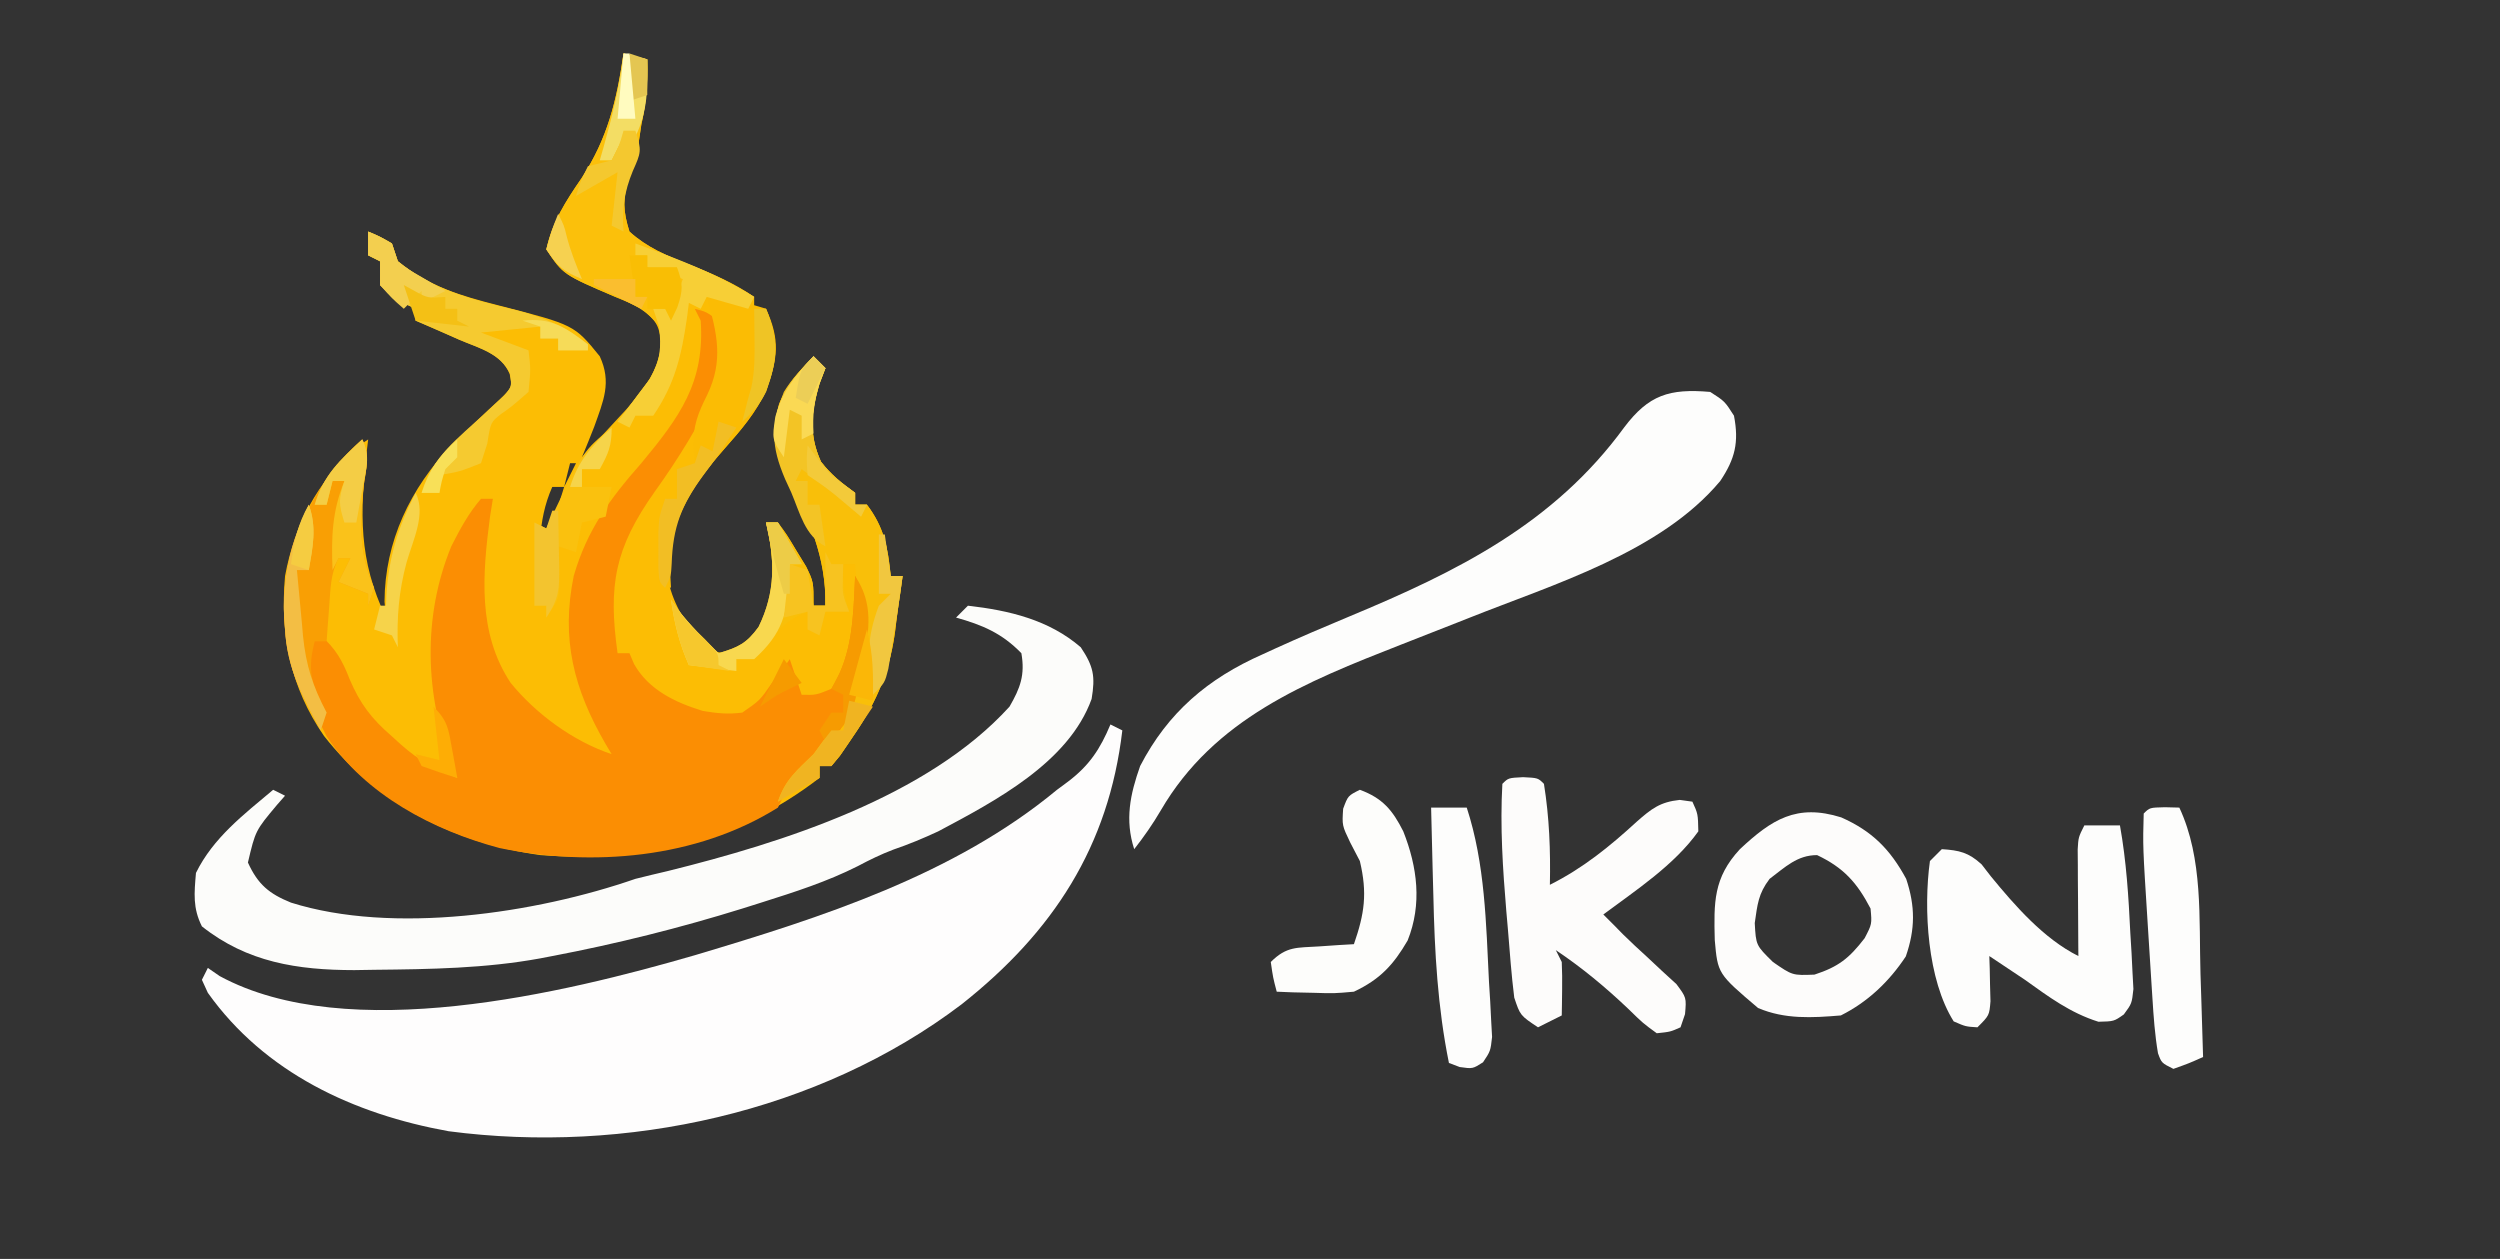 <svg version="1.1" viewBox="8.5 66 210.5 106" xmlns:xlink="http://www.w3.org/1999/xlink" xmlns="http://www.w3.org/2000/svg" style="max-height: 500px" width="210.5" height="106">
<rect x="8.5" y="66" width="210.5" height="106" fill="#333333" stroke="none"/>
<g id="surface1">
<path d="M 61 70.5 C 61.66 70.664 62.32 70.828 63 71 C 63.043 72.926 62.922 74.625 62.5 76.5 C 62.43 76.984 62.355 77.469 62.281 77.969 C 62 79.5 62 79.5 61.438 81 C 60.926 82.758 60.957 83.758 61.5 85.5 C 62.992 86.848 64.609 87.52 66.469 88.25 C 68.426 89.023 70.262 89.797 72 91 C 72 91.328 72 91.66 72 92 C 72.328 92 72.66 92 73 92 C 74.082 94.68 74.004 96.133 73.035 98.832 C 72.16 100.742 70.883 102.219 69.5 103.781 C 66.609 107.07 64.605 110.293 64.758 114.844 C 65.219 117.039 66.445 118.902 68 120.5 C 68.988 120.973 68.988 120.973 70 121 C 71.605 120.043 72.363 119.293 73.156 117.594 C 73.723 114.977 73.629 112.598 73 110 C 73.328 110 73.66 110 74 110 C 74.754 111.023 74.754 111.023 75.562 112.375 C 75.832 112.816 76.102 113.258 76.379 113.711 C 77 115 77 115 77 117 C 77.328 117 77.66 117 78 117 C 78.066 112.855 76.605 109.73 74.797 106.109 C 73.637 103.766 73.414 102.594 74.094 100.039 C 74.746 98.371 75.773 97.293 77 96 C 77.328 96.328 77.66 96.66 78 97 C 77.836 97.422 77.672 97.844 77.5 98.281 C 76.805 100.676 76.578 102.57 77.625 104.875 C 78.492 105.992 79.363 106.676 80.5 107.5 C 80.5 107.828 80.5 108.16 80.5 108.5 C 80.828 108.5 81.16 108.5 81.5 108.5 C 82.949 110.414 83.27 112.137 83.5 114.5 C 83.828 114.5 84.16 114.5 84.5 114.5 C 84.395 115.293 84.285 116.086 84.164 116.875 C 84.047 117.676 83.945 118.477 83.852 119.281 C 83.34 122.91 82.094 125.512 80 128.5 C 79.742 128.879 79.484 129.254 79.219 129.641 C 78.98 129.926 78.742 130.207 78.5 130.5 C 78.172 130.5 77.84 130.5 77.5 130.5 C 77.5 130.828 77.5 131.16 77.5 131.5 C 70.516 136.891 62.668 138.668 54 138 C 46.809 136.992 40.324 133.758 35.781 127.969 C 32.945 123.867 32.066 119.422 32.5 114.5 C 33.293 110.227 35.184 106.621 38.438 103.719 C 38.789 103.48 39.141 103.246 39.5 103 C 39.465 103.305 39.43 103.605 39.391 103.918 C 38.805 109.207 38.668 113.105 41 118 C 40.938 117.336 40.938 117.336 40.875 116.656 C 40.906 111.566 43.059 107.121 46.5 103.5 C 47.844 102.191 49.191 100.895 50.578 99.633 C 51.629 98.609 51.629 98.609 51.414 97.488 C 50.691 95.758 48.855 95.32 47.219 94.625 C 46.688 94.387 46.688 94.387 46.141 94.148 C 45.266 93.758 44.383 93.379 43.5 93 C 43.5 92.672 43.5 92.34 43.5 92 C 43.191 91.855 42.883 91.711 42.562 91.562 C 41.5 91 41.5 91 40.5 90 C 40.5 89.34 40.5 88.68 40.5 88 C 40.172 87.836 39.84 87.672 39.5 87.5 C 39.5 86.84 39.5 86.18 39.5 85.5 C 40.469 85.906 40.469 85.906 41.5 86.5 C 41.664 86.996 41.828 87.488 42 88 C 44.641 90.137 47.27 90.898 50.5 91.719 C 56.852 93.355 56.852 93.355 59 96 C 60.02 98.195 59.305 99.758 58.531 101.938 C 58.195 102.793 57.852 103.648 57.5 104.5 C 58.305 103.637 59.105 102.773 59.906 101.906 C 60.352 101.426 60.801 100.941 61.258 100.445 C 62.793 98.656 63.902 97.301 64.188 94.938 C 63.973 93.281 63.746 93.031 62.5 92 C 61.453 91.449 61.453 91.449 60.312 91 C 55.914 89.117 55.914 89.117 54.5 87 C 55.023 84.66 56.125 82.961 57.469 81 C 59.66 77.656 60.43 74.465 61 70.5 Z M 56.5 105 C 56.336 105.66 56.172 106.32 56 107 C 56.328 106.34 56.66 105.68 57 105 C 56.836 105 56.672 105 56.5 105 Z M 55 107 C 53.695 109.938 53.91 112.855 54 116 C 54.164 116 54.328 116 54.5 116 C 54.523 115.645 54.551 115.289 54.574 114.922 C 54.789 112.148 55.121 109.641 56 107 C 55.672 107 55.34 107 55 107 Z M 55 107" style="stroke:none;fill-rule:nonzero;fill:rgb(98.824%,74.118%,1.569%);fill-opacity:1;"/>
<path d="M 102 127 C 102.496 127.246 102.496 127.246 103 127.5 C 101.855 137.254 97.191 144.457 89.469 150.562 C 77.41 159.703 61.145 163.203 46.277 161.25 C 38.297 159.812 30.793 156.332 26 149.594 C 25.836 149.234 25.672 148.871 25.5 148.5 C 25.664 148.172 25.828 147.84 26 147.5 C 26.328 147.727 26.66 147.953 27 148.188 C 37.797 154.035 56.008 149.617 67.016 146.426 C 77.668 143.246 88.828 139.688 97.5 132.5 C 97.809 132.27 98.121 132.039 98.438 131.805 C 100.234 130.441 101.133 129.066 102 127 Z M 102 127" style="stroke:none;fill-rule:nonzero;fill:rgb(99.608%,99.216%,99.216%);fill-opacity:1;"/>
<path d="M 67 92 C 67.969 92.25 67.969 92.25 69 93 C 69.812 95.223 69.734 96.371 68.906 98.594 C 67.395 101.73 65.652 104.582 63.625 107.406 C 60.273 112.141 59.691 115.25 60.5 121 C 60.828 121 61.16 121 61.5 121 C 61.691 121.453 61.691 121.453 61.891 121.914 C 63.109 124.078 65.355 125.152 67.676 125.859 C 68.855 126.062 69.812 126.156 71 126 C 72.488 124.969 72.488 124.969 73.5 123.5 C 73.801 123.117 74.098 122.738 74.406 122.344 C 74.602 122.066 74.797 121.785 75 121.5 C 75.496 122.984 75.496 122.984 76 124.5 C 77.211 124.527 77.211 124.527 78.5 124 C 80.324 121.07 80.34 117.883 80.5 114.5 C 82.32 117.23 81.535 120.203 80.938 123.281 C 80.219 126.223 79.215 127.977 77 130 C 75.105 131.754 75.105 131.754 74 134 C 67.129 138.301 58.355 139.012 50.562 137.406 C 45.008 135.926 39.242 132.926 36 128 C 34.859 125.754 33.973 123.762 34.062 121.219 C 34.5 120 34.5 120 35.5 119.5 C 36.766 120.621 37.332 121.617 37.938 123.188 C 38.816 125.246 39.781 126.523 41.5 128 C 41.742 128.223 41.988 128.441 42.238 128.672 C 43.75 130.008 45.121 130.805 47 131.5 C 46.855 131.16 46.711 130.82 46.562 130.469 C 44.289 124.527 44.055 117.957 46.5 112 C 47.219 110.582 47.953 109.207 49 108 C 49.328 108 49.66 108 50 108 C 49.883 108.754 49.883 108.754 49.758 109.52 C 49.125 114.352 48.699 119.289 51.5 123.5 C 53.633 126.121 56.781 128.426 60 129.5 C 59.832 129.215 59.664 128.93 59.488 128.641 C 56.809 124.004 55.723 119.812 56.809 114.488 C 57.934 110.613 59.863 107.992 62.5 105 C 65.727 101.109 67.855 98.219 67.5 93 C 67.254 92.504 67.254 92.504 67 92 Z M 67 92" style="stroke:none;fill-rule:nonzero;fill:rgb(98.431%,55.686%,1.176%);fill-opacity:1;"/>
<path d="M 90 117 C 93.473 117.395 96.828 118.191 99.5 120.5 C 100.582 122.121 100.734 122.941 100.414 124.852 C 98.484 130.215 92.27 133.461 87.5 136 C 86.246 136.582 85.012 137.098 83.703 137.543 C 82.648 137.945 81.719 138.402 80.723 138.93 C 78.141 140.234 75.441 141.098 72.688 141.969 C 72.141 142.141 71.594 142.316 71.031 142.492 C 65.75 144.133 60.434 145.465 55 146.5 C 54.488 146.598 54.488 146.598 53.965 146.699 C 49.359 147.539 44.734 147.609 40.062 147.656 C 39.207 147.668 39.207 147.668 38.332 147.684 C 33.559 147.68 29.309 147.027 25.5 144 C 24.723 142.445 24.855 141.219 25 139.5 C 26.449 136.543 29.02 134.586 31.5 132.5 C 31.828 132.664 32.16 132.828 32.5 133 C 32.277 133.254 32.055 133.508 31.824 133.77 C 30.008 135.938 30.008 135.938 29.375 138.625 C 30.215 140.473 31.168 141.258 33 142 C 41.59 144.707 53.621 142.906 62 140 C 62.902 139.773 63.809 139.555 64.719 139.344 C 74.422 136.938 86.594 133.098 93.5 125.5 C 94.41 123.926 94.82 122.832 94.5 121 C 92.867 119.32 91.234 118.625 89 118 C 89.328 117.672 89.66 117.34 90 117 Z M 90 117" style="stroke:none;fill-rule:nonzero;fill:rgb(98.824%,98.824%,98.039%);fill-opacity:1;"/>
<path d="M 152.5 99 C 153.719 99.781 153.719 99.781 154.5 101 C 154.934 103.25 154.59 104.637 153.344 106.5 C 148.34 112.496 139.309 115.195 132.266 118 C 131.938 118.129 131.613 118.258 131.277 118.391 C 129.668 119.027 128.055 119.664 126.441 120.289 C 118.445 123.422 110.73 126.516 106.234 134.242 C 105.559 135.398 104.824 136.445 104 137.5 C 103.203 135.031 103.656 132.887 104.5 130.5 C 106.836 125.984 110.215 123.125 114.812 121.094 C 115.355 120.844 115.355 120.844 115.91 120.59 C 117.965 119.656 120.039 118.77 122.125 117.902 C 131.18 114.133 139.328 110.113 145.266 101.973 C 147.316 99.262 149.051 98.699 152.5 99 Z M 152.5 99" style="stroke:none;fill-rule:nonzero;fill:rgb(99.216%,99.216%,98.824%);fill-opacity:1;"/>
<path d="M 136.75 131.438 C 138 131.5 138 131.5 138.5 132 C 138.957 134.852 139.059 137.613 139 140.5 C 141.785 139.105 144.039 137.273 146.324 135.176 C 147.551 134.098 148.281 133.523 149.934 133.352 C 150.285 133.402 150.637 133.449 151 133.5 C 151.469 134.531 151.469 134.531 151.5 136 C 149.465 138.848 146.277 140.93 143.5 143 C 143.82 143.32 144.141 143.641 144.469 143.969 C 144.691 144.195 144.914 144.422 145.141 144.656 C 145.809 145.312 146.492 145.949 147.188 146.578 C 147.598 146.965 148.012 147.352 148.438 147.75 C 148.84 148.117 149.238 148.48 149.652 148.859 C 150.5 150 150.5 150 150.379 151.391 C 150.254 151.758 150.129 152.121 150 152.5 C 149.148 152.879 149.148 152.879 148 153 C 146.836 152.152 146.836 152.152 145.594 150.938 C 143.648 149.09 141.723 147.496 139.5 146 C 139.664 146.328 139.828 146.66 140 147 C 140.035 147.77 140.043 148.543 140.031 149.312 C 140.027 149.723 140.023 150.129 140.016 150.551 C 140.012 150.863 140.008 151.176 140 151.5 C 139.34 151.828 138.68 152.16 138 152.5 C 136.5 151.5 136.5 151.5 136 150 C 135.762 148.102 135.625 146.191 135.469 144.281 C 135.402 143.508 135.402 143.508 135.332 142.719 C 135.035 139.16 134.797 135.574 135 132 C 135.5 131.5 135.5 131.5 136.75 131.438 Z M 136.75 131.438" style="stroke:none;fill-rule:nonzero;fill:rgb(99.216%,98.824%,98.431%);fill-opacity:1;"/>
<path d="M 184 135.5 C 184.988 135.5 185.98 135.5 187 135.5 C 187.543 138.531 187.727 141.523 187.875 144.594 C 187.926 145.414 187.926 145.414 187.977 146.25 C 188.004 146.773 188.027 147.297 188.055 147.836 C 188.082 148.309 188.105 148.785 188.133 149.277 C 188 150.5 188 150.5 187.328 151.414 C 186.5 152 186.5 152 185.188 152.031 C 182.812 151.285 181.012 149.938 179 148.5 C 178.406 148.102 177.812 147.707 177.219 147.312 C 176.816 147.043 176.414 146.777 176 146.5 C 176.012 146.848 176.023 147.199 176.035 147.559 C 176.047 148.242 176.047 148.242 176.062 148.938 C 176.074 149.391 176.086 149.844 176.098 150.309 C 176 151.5 176 151.5 175 152.5 C 174 152.438 174 152.438 173 152 C 170.793 148.5 170.441 142.543 171 138.5 C 171.328 138.172 171.66 137.84 172 137.5 C 173.473 137.594 174.258 137.777 175.352 138.781 C 175.605 139.113 175.863 139.441 176.125 139.781 C 178.168 142.27 180.586 145.043 183.5 146.5 C 183.496 146.055 183.496 146.055 183.492 145.598 C 183.48 144.254 183.477 142.906 183.469 141.562 C 183.465 141.094 183.461 140.625 183.457 140.141 C 183.453 139.469 183.453 139.469 183.453 138.785 C 183.445 138.164 183.445 138.164 183.441 137.531 C 183.5 136.5 183.5 136.5 184 135.5 Z M 184 135.5" style="stroke:none;fill-rule:nonzero;fill:rgb(99.216%,99.216%,98.824%);fill-opacity:1;"/>
<path d="M 163.531 134.824 C 166.125 135.973 167.652 137.508 169 140 C 169.77 142.309 169.77 144.223 168.969 146.531 C 167.582 148.633 165.77 150.367 163.5 151.5 C 161.078 151.703 158.789 151.836 156.531 150.875 C 153.133 147.988 153.133 147.988 152.883 145.148 C 152.805 142 152.758 139.918 155 137.5 C 157.668 135.008 159.773 133.645 163.531 134.824 Z M 157.5 140 C 156.547 141.254 156.48 142.137 156.25 143.719 C 156.352 145.598 156.352 145.598 157.781 147 C 159.426 148.137 159.426 148.137 161.281 148.062 C 163.316 147.395 164.195 146.688 165.5 145 C 166.121 143.809 166.121 143.809 166 142.5 C 164.867 140.32 163.727 139.055 161.5 138 C 159.816 138 158.809 139.02 157.5 140 Z M 157.5 140" style="stroke:none;fill-rule:nonzero;fill:rgb(99.216%,98.824%,98.431%);fill-opacity:1;"/>
<path d="M 77 96 C 77.328 96.328 77.66 96.66 78 97 C 77.836 97.422 77.672 97.844 77.5 98.281 C 76.805 100.676 76.578 102.57 77.625 104.875 C 78.492 105.992 79.363 106.676 80.5 107.5 C 80.5 107.828 80.5 108.16 80.5 108.5 C 80.828 108.5 81.16 108.5 81.5 108.5 C 82.949 110.414 83.27 112.137 83.5 114.5 C 83.828 114.5 84.16 114.5 84.5 114.5 C 84.395 115.293 84.285 116.086 84.164 116.875 C 84.047 117.676 83.945 118.477 83.852 119.281 C 83.34 122.91 82.094 125.512 80 128.5 C 79.613 129.066 79.613 129.066 79.219 129.641 C 78.98 129.926 78.742 130.207 78.5 130.5 C 78.172 130.5 77.84 130.5 77.5 130.5 C 77.5 130.828 77.5 131.16 77.5 131.5 C 76.344 132.16 75.191 132.82 74 133.5 C 74.621 131.637 75.605 130.863 77 129.5 C 77.418 128.926 77.418 128.926 77.844 128.344 C 78.059 128.066 78.277 127.785 78.5 127.5 C 78.828 127.5 79.16 127.5 79.5 127.5 C 81.117 120.547 81.117 120.547 80.5 113.5 C 80.172 113.5 79.84 113.5 79.5 113.5 C 79.457 115.023 79.512 116.035 80 117.5 C 79.34 117.5 78.68 117.5 78 117.5 C 77.836 118.16 77.672 118.82 77.5 119.5 C 77.172 119.336 76.84 119.172 76.5 119 C 76.5 118.504 76.5 118.012 76.5 117.5 C 74.973 118.066 74.195 118.809 73.219 120.062 C 72.816 120.535 72.414 121.012 72 121.5 C 71.504 121.5 71.012 121.5 70.5 121.5 C 70.5 121.828 70.5 122.16 70.5 122.5 C 68.52 122.254 68.52 122.254 66.5 122 C 65.695 120.176 65.277 118.477 65 116.5 C 65.195 116.777 65.391 117.059 65.594 117.344 C 66.633 118.672 67.793 119.824 69 121 C 70.633 120.516 71.363 120.188 72.375 118.781 C 73.805 115.848 73.762 113.145 73 110 C 73.328 110 73.66 110 74 110 C 74.754 111.023 74.754 111.023 75.562 112.375 C 75.965 113.035 75.965 113.035 76.379 113.711 C 77 115 77 115 77 117 C 77.328 117 77.66 117 78 117 C 78.066 112.855 76.605 109.73 74.797 106.109 C 73.637 103.766 73.414 102.594 74.094 100.039 C 74.746 98.371 75.773 97.293 77 96 Z M 77 96" style="stroke:none;fill-rule:nonzero;fill:rgb(97.647%,74.902%,3.529%);fill-opacity:1;"/>
<path d="M 61 70.5 C 61.66 70.664 62.32 70.828 63 71 C 63.043 72.926 62.922 74.625 62.5 76.5 C 62.43 76.984 62.355 77.469 62.281 77.969 C 62 79.5 62 79.5 61.438 81 C 60.926 82.758 60.957 83.758 61.5 85.5 C 62.992 86.848 64.609 87.52 66.469 88.25 C 68.434 89.027 70.211 89.867 72 91 C 71.754 91.496 71.754 91.496 71.5 92 C 70.344 91.672 69.191 91.34 68 91 C 67.836 91.328 67.672 91.66 67.5 92 C 67.172 91.836 66.84 91.672 66.5 91.5 C 66.426 92.09 66.426 92.09 66.352 92.688 C 65.891 95.914 65.34 98.301 63.5 101 C 63.004 101 62.512 101 62 101 C 61.836 101.328 61.672 101.66 61.5 102 C 61.172 101.836 60.84 101.672 60.5 101.5 C 60.879 101.012 60.879 101.012 61.266 100.512 C 61.59 100.074 61.914 99.637 62.25 99.188 C 62.574 98.758 62.898 98.328 63.234 97.887 C 64.137 96.254 64.262 95.336 64 93.5 C 63.039 92.129 61.836 91.625 60.312 91 C 55.914 89.117 55.914 89.117 54.5 87 C 55.023 84.66 56.125 82.961 57.469 81 C 59.66 77.656 60.43 74.465 61 70.5 Z M 61 70.5" style="stroke:none;fill-rule:nonzero;fill:rgb(98.431%,75.294%,4.314%);fill-opacity:1;"/>
<path d="M 123 132.5 C 124.922 133.207 125.762 134.227 126.656 136 C 127.844 138.996 128.25 142.137 127.023 145.188 C 125.828 147.246 124.691 148.469 122.5 149.5 C 120.836 149.648 120.836 149.648 119.094 149.594 C 118.223 149.574 118.223 149.574 117.336 149.555 C 116.895 149.535 116.453 149.52 116 149.5 C 115.688 148.312 115.688 148.312 115.5 147 C 116.84 145.66 117.695 145.809 119.562 145.688 C 120.109 145.648 120.656 145.613 121.223 145.574 C 121.645 145.551 122.066 145.523 122.5 145.5 C 123.391 142.93 123.645 141.219 123 138.5 C 122.73 137.984 122.465 137.469 122.188 136.938 C 121.5 135.5 121.5 135.5 121.594 134.094 C 122 133 122 133 123 132.5 Z M 123 132.5" style="stroke:none;fill-rule:nonzero;fill:rgb(99.216%,99.216%,98.431%);fill-opacity:1;"/>
<path d="M 129 134 C 129.988 134 130.98 134 132 134 C 133.551 138.758 133.625 143.75 133.875 148.719 C 133.91 149.258 133.941 149.793 133.977 150.348 C 134.016 151.117 134.016 151.117 134.055 151.906 C 134.082 152.367 134.105 152.832 134.133 153.309 C 134 154.5 134 154.5 133.371 155.445 C 132.5 156 132.5 156 131.406 155.844 C 131.105 155.73 130.809 155.617 130.5 155.5 C 129.547 150.793 129.293 146.156 129.188 141.375 C 129.168 140.656 129.148 139.938 129.129 139.219 C 129.082 137.477 129.039 135.738 129 134 Z M 129 134" style="stroke:none;fill-rule:nonzero;fill:rgb(99.216%,99.216%,98.824%);fill-opacity:1;"/>
<path d="M 190.781 133.969 C 191.383 133.984 191.383 133.984 192 134 C 194.012 138.293 193.645 143.363 193.781 148 C 193.805 148.68 193.824 149.359 193.848 150.039 C 193.898 151.695 193.949 153.348 194 155 C 192.812 155.531 192.812 155.531 191.5 156 C 190.5 155.5 190.5 155.5 190.203 154.684 C 189.938 153.137 189.832 151.605 189.734 150.039 C 189.711 149.703 189.688 149.371 189.668 149.027 C 189.621 148.324 189.578 147.621 189.535 146.918 C 189.469 145.852 189.402 144.785 189.332 143.719 C 188.922 137.266 188.922 137.266 189 134.5 C 189.5 134 189.5 134 190.781 133.969 Z M 190.781 133.969" style="stroke:none;fill-rule:nonzero;fill:rgb(99.216%,99.216%,98.824%);fill-opacity:1;"/>
<path d="M 39 103 C 39.676 104.352 39.336 105.367 39.133 106.82 C 38.785 109.918 38.695 112.629 40 115.5 C 39.836 115.996 39.672 116.488 39.5 117 C 39.5 116.672 39.5 116.34 39.5 116 C 38.262 115.504 38.262 115.504 37 115 C 37.328 114.34 37.66 113.68 38 113 C 37.672 113 37.34 113 37 113 C 36.324 114.352 36.332 115.559 36.219 117.062 C 36.176 117.609 36.137 118.156 36.094 118.723 C 36.062 119.145 36.031 119.566 36 120 C 35.672 120 35.34 120 35 120 C 34.324 122.582 34.77 123.691 36 126 C 35.836 126.496 35.672 126.988 35.5 127.5 C 33.965 124.688 32.676 122.258 32.5 119 C 32.461 118.484 32.461 118.484 32.422 117.961 C 32.203 112.934 33.941 108.918 37 105 C 38.188 103.719 38.188 103.719 39 103 Z M 39 103" style="stroke:none;fill-rule:nonzero;fill:rgb(97.647%,62.353%,1.569%);fill-opacity:1;"/>
<path d="M 68 91 C 69.734 91.23 71.336 91.445 73 92 C 74.207 94.633 73.984 96.156 73.031 98.832 C 72.16 100.742 70.883 102.219 69.5 103.781 C 66.949 106.688 64.688 109.648 64.906 113.75 C 64.938 114.328 64.969 114.906 65 115.5 C 64.672 115.336 64.34 115.172 64 115 C 63.988 114.113 63.977 113.23 63.969 112.344 C 63.965 111.852 63.957 111.359 63.953 110.852 C 64 109.5 64 109.5 64.5 108 C 64.828 108 65.16 108 65.5 108 C 65.5 107.176 65.5 106.352 65.5 105.5 C 65.996 105.336 66.488 105.172 67 105 C 66.957 104.516 66.918 104.031 66.875 103.531 C 66.859 101.852 67.277 100.773 68.031 99.281 C 69.441 96.371 68.891 94.055 68 91 Z M 68 91" style="stroke:none;fill-rule:nonzero;fill:rgb(98.431%,73.725%,1.569%);fill-opacity:1;"/>
<path d="M 39.5 85.5 C 40.469 85.906 40.469 85.906 41.5 86.5 C 41.664 86.996 41.828 87.488 42 88 C 44.945 90.379 48.117 91.195 51.738 92.062 C 54.207 92.676 55.988 93.43 58 95 C 58 95.164 58 95.328 58 95.5 C 57.176 95.5 56.352 95.5 55.5 95.5 C 55.5 95.172 55.5 94.84 55.5 94.5 C 55.004 94.5 54.512 94.5 54 94.5 C 54 94.172 54 93.84 54 93.5 C 51.523 93.746 51.523 93.746 49 94 C 50.32 94.496 51.641 94.988 53 95.5 C 53.188 97.094 53.188 97.094 53 99 C 51.562 100.25 51.562 100.25 50.719 100.836 C 49.809 101.555 49.809 101.555 49.531 103.344 C 49.27 104.164 49.27 104.164 49 105 C 47.188 105.719 47.188 105.719 45.5 106 C 45.5 106.496 45.5 106.988 45.5 107.5 C 45.004 107.5 44.512 107.5 44 107.5 C 44.828 104.527 47.078 102.871 49.281 100.863 C 49.574 100.59 49.863 100.312 50.164 100.031 C 50.43 99.785 50.699 99.539 50.977 99.285 C 51.605 98.512 51.605 98.512 51.438 97.465 C 50.668 95.77 48.848 95.316 47.219 94.625 C 46.863 94.469 46.508 94.309 46.141 94.148 C 45.266 93.758 44.383 93.379 43.5 93 C 43.5 92.672 43.5 92.34 43.5 92 C 43.035 91.785 43.035 91.785 42.562 91.562 C 41.5 91 41.5 91 40.5 90 C 40.5 89.34 40.5 88.68 40.5 88 C 40.172 87.836 39.84 87.672 39.5 87.5 C 39.5 86.84 39.5 86.18 39.5 85.5 Z M 39.5 85.5" style="stroke:none;fill-rule:nonzero;fill:rgb(96.078%,79.216%,18.824%);fill-opacity:1;"/>
<path d="M 60 102 C 60 103.555 59.73 104.176 59 105.5 C 58.504 105.5 58.012 105.5 57.5 105.5 C 57.5 105.996 57.5 106.488 57.5 107 C 58.324 107 59.148 107 60 107 C 59.836 107.824 59.672 108.648 59.5 109.5 C 58.84 109.664 58.18 109.828 57.5 110 C 57.336 110.824 57.172 111.648 57 112.5 C 56.504 112.336 56.012 112.172 55.5 112 C 55.512 112.309 55.523 112.613 55.535 112.93 C 55.543 113.336 55.555 113.738 55.562 114.156 C 55.574 114.555 55.586 114.957 55.598 115.367 C 55.5 116.5 55.5 116.5 54.5 118 C 54.5 117.672 54.5 117.34 54.5 117 C 54.172 117 53.84 117 53.5 117 C 53.5 114.691 53.5 112.379 53.5 110 C 53.828 110.164 54.16 110.328 54.5 110.5 C 54.781 109.895 54.781 109.895 55.07 109.273 C 57.609 103.969 57.609 103.969 60 102 Z M 60 102" style="stroke:none;fill-rule:nonzero;fill:rgb(98.039%,75.686%,5.49%);fill-opacity:1;"/>
<path d="M 77 96 C 77.328 96.328 77.66 96.66 78 97 C 77.836 97.422 77.672 97.844 77.5 98.281 C 76.805 100.676 76.578 102.57 77.625 104.875 C 78.492 105.992 79.363 106.676 80.5 107.5 C 80.5 107.828 80.5 108.16 80.5 108.5 C 80.828 108.5 81.16 108.5 81.5 108.5 C 81.336 108.828 81.172 109.16 81 109.5 C 80.547 109.117 80.094 108.738 79.625 108.344 C 78.441 107.359 77.242 106.41 76 105.5 C 75.836 105.828 75.672 106.16 75.5 106.5 C 75.828 106.5 76.16 106.5 76.5 106.5 C 76.5 107.16 76.5 107.82 76.5 108.5 C 76.828 108.5 77.16 108.5 77.5 108.5 C 77.664 109.656 77.828 110.809 78 112 C 76.273 111.137 75.852 109.172 75.125 107.469 C 74.953 107.098 74.785 106.73 74.609 106.348 C 73.398 103.504 73.414 101.906 74.5 99 C 75.23 97.812 76.031 97.02 77 96 Z M 77 96" style="stroke:none;fill-rule:nonzero;fill:rgb(95.294%,76.863%,14.51%);fill-opacity:1;"/>
<path d="M 62 86.5 C 65.484 87.777 68.848 89.02 72 91 C 71.836 91.328 71.672 91.66 71.5 92 C 70.344 91.672 69.191 91.34 68 91 C 67.836 91.328 67.672 91.66 67.5 92 C 67.172 91.836 66.84 91.672 66.5 91.5 C 66.449 91.891 66.402 92.285 66.352 92.688 C 65.891 95.914 65.34 98.301 63.5 101 C 63.004 101 62.512 101 62 101 C 61.836 101.328 61.672 101.66 61.5 102 C 61.172 101.836 60.84 101.672 60.5 101.5 C 60.754 101.176 61.004 100.848 61.266 100.512 C 61.59 100.074 61.914 99.637 62.25 99.188 C 62.574 98.758 62.898 98.328 63.234 97.887 C 64.129 96.266 64.18 95.324 64 93.5 C 63.836 93.004 63.672 92.512 63.5 92 C 63.996 92 64.488 92 65 92 C 65.328 91.176 65.66 90.352 66 89.5 C 65.012 89.172 64.02 88.84 63 88.5 C 63 88.172 63 87.84 63 87.5 C 62.672 87.5 62.34 87.5 62 87.5 C 62 87.172 62 86.84 62 86.5 Z M 62 86.5" style="stroke:none;fill-rule:nonzero;fill:rgb(96.863%,81.176%,21.176%);fill-opacity:1;"/>
<path d="M 39 103 C 39.676 104.352 39.336 105.367 39.133 106.82 C 38.785 109.918 38.695 112.629 40 115.5 C 39.836 115.996 39.672 116.488 39.5 117 C 39.5 116.672 39.5 116.34 39.5 116 C 38.262 115.504 38.262 115.504 37 115 C 37.328 114.34 37.66 113.68 38 113 C 37.672 113 37.34 113 37 113 C 36.836 113.328 36.672 113.66 36.5 114 C 36.391 111.281 36.449 109.066 37.5 106.5 C 37.172 106.5 36.84 106.5 36.5 106.5 C 36.336 107.16 36.172 107.82 36 108.5 C 35.672 108.5 35.34 108.5 35 108.5 C 35.738 105.996 37.137 104.742 39 103 Z M 39 103" style="stroke:none;fill-rule:nonzero;fill:rgb(98.039%,76.078%,10.196%);fill-opacity:1;"/>
<path d="M 73 110 C 73.328 110 73.66 110 74 110 C 74.66 111.156 75.32 112.309 76 113.5 C 75.672 113.5 75.34 113.5 75 113.5 C 74.988 113.988 74.988 113.988 74.977 114.488 C 74.805 117.668 74.391 119.34 72 121.5 C 71.504 121.5 71.012 121.5 70.5 121.5 C 70.5 121.828 70.5 122.16 70.5 122.5 C 69.18 122.336 67.859 122.172 66.5 122 C 65.695 120.176 65.277 118.477 65 116.5 C 65.195 116.777 65.391 117.059 65.594 117.344 C 66.633 118.672 67.793 119.824 69 121 C 70.633 120.516 71.363 120.188 72.375 118.781 C 73.805 115.848 73.762 113.145 73 110 Z M 73 110" style="stroke:none;fill-rule:nonzero;fill:rgb(97.255%,84.706%,30.98%);fill-opacity:1;"/>
<path d="M 34.5 108.5 C 35.188 110.41 34.84 112.035 34.5 114 C 34.172 114 33.84 114 33.5 114 C 33.629 115.438 33.766 116.875 33.906 118.312 C 33.941 118.715 33.977 119.121 34.012 119.539 C 34.266 122.031 34.824 123.758 36 126 C 35.836 126.496 35.672 126.988 35.5 127.5 C 33.965 124.688 32.676 122.258 32.5 119 C 32.461 118.484 32.461 118.484 32.422 117.961 C 32.277 114.637 33.008 111.48 34.5 108.5 Z M 34.5 108.5" style="stroke:none;fill-rule:nonzero;fill:rgb(95.294%,74.51%,26.667%);fill-opacity:1;"/>
<path d="M 78 112.5 C 78.164 112.828 78.328 113.16 78.5 113.5 C 78.828 113.5 79.16 113.5 79.5 113.5 C 79.488 113.883 79.48 114.262 79.469 114.656 C 79.434 116.051 79.434 116.051 80 117.5 C 79.34 117.5 78.68 117.5 78 117.5 C 77.836 118.16 77.672 118.82 77.5 119.5 C 77.172 119.336 76.84 119.172 76.5 119 C 76.5 118.504 76.5 118.012 76.5 117.5 C 75.84 117.664 75.18 117.828 74.5 118 C 74.664 116.516 74.828 115.031 75 113.5 C 75.496 113.664 75.988 113.828 76.5 114 C 76.664 114.988 76.828 115.98 77 117 C 77.328 117 77.66 117 78 117 C 78 115.516 78 114.031 78 112.5 Z M 78 112.5" style="stroke:none;fill-rule:nonzero;fill:rgb(96.863%,76.471%,12.549%);fill-opacity:1;"/>
<path d="M 69 101.5 C 69.496 101.664 69.988 101.828 70.5 102 C 70.23 102.402 69.965 102.805 69.688 103.219 C 69.508 103.492 69.328 103.77 69.141 104.055 C 68.688 104.723 68.211 105.379 67.719 106.023 C 65.883 108.516 65.156 110.363 65.055 113.469 C 65 114.5 65 114.5 64.5 115.5 C 64 115 64 115 63.934 113.801 C 63.934 113.309 63.938 112.82 63.938 112.312 C 63.938 111.824 63.934 111.336 63.934 110.832 C 64 109.5 64 109.5 64.5 108 C 64.828 108 65.16 108 65.5 108 C 65.5 107.176 65.5 106.352 65.5 105.5 C 65.996 105.336 66.488 105.172 67 105 C 67.164 104.504 67.328 104.012 67.5 103.5 C 67.828 103.664 68.16 103.828 68.5 104 C 68.664 103.176 68.828 102.352 69 101.5 Z M 69 101.5" style="stroke:none;fill-rule:nonzero;fill:rgb(94.902%,74.51%,14.118%);fill-opacity:1;"/>
<path d="M 82.5 111 C 82.664 111 82.828 111 83 111 C 83.164 112.156 83.328 113.309 83.5 114.5 C 83.828 114.5 84.16 114.5 84.5 114.5 C 84.215 116.641 83.887 118.773 83.531 120.906 C 83.453 121.375 83.379 121.84 83.297 122.32 C 83 123.5 83 123.5 82 124.5 C 81.504 121.664 81.449 119.762 82.5 117 C 82.828 116.672 83.16 116.34 83.5 116 C 83.172 116 82.84 116 82.5 116 C 82.5 114.352 82.5 112.699 82.5 111 Z M 82.5 111" style="stroke:none;fill-rule:nonzero;fill:rgb(94.51%,78.039%,24.706%);fill-opacity:1;"/>
<path d="M 61 70.5 C 61.66 70.664 62.32 70.828 63 71 C 63.055 73.301 63.043 75.41 62 77.5 C 61.672 77.5 61.34 77.5 61 77.5 C 60.672 78.16 60.34 78.82 60 79.5 C 59.672 79.5 59.34 79.5 59 79.5 C 59.152 78.965 59.152 78.965 59.312 78.422 C 60.055 75.781 60.695 73.227 61 70.5 Z M 61 70.5" style="stroke:none;fill-rule:nonzero;fill:rgb(95.294%,86.667%,39.216%);fill-opacity:1;"/>
<path d="M 80.5 114.5 C 82.066 116.848 81.672 118.961 81.234 121.637 C 80.207 126.621 80.207 126.621 78 128.5 C 77.836 128.172 77.672 127.84 77.5 127.5 C 77.996 126.758 77.996 126.758 78.5 126 C 78.828 126 79.16 126 79.5 126 C 79.5 125.504 79.5 125.012 79.5 124.5 C 79.172 124.336 78.84 124.172 78.5 124 C 78.738 123.547 78.973 123.094 79.219 122.625 C 80.352 120.039 80.367 117.285 80.5 114.5 Z M 80.5 114.5" style="stroke:none;fill-rule:nonzero;fill:rgb(96.471%,60.784%,0.392%);fill-opacity:1;"/>
<path d="M 61.5 87.5 C 61.996 87.5 62.488 87.5 63 87.5 C 63 87.828 63 88.16 63 88.5 C 63.824 88.5 64.648 88.5 65.5 88.5 C 66.016 89.895 66.023 90.434 65.531 91.875 C 65.355 92.246 65.18 92.617 65 93 C 64.836 92.672 64.672 92.34 64.5 92 C 64.004 92 63.512 92 63 92 C 63 91.672 63 91.34 63 91 C 62.672 91 62.34 91 62 91 C 61.836 89.844 61.672 88.691 61.5 87.5 Z M 61.5 87.5" style="stroke:none;fill-rule:nonzero;fill:rgb(97.647%,74.51%,1.569%);fill-opacity:1;"/>
<path d="M 39.5 85.5 C 40.469 85.906 40.469 85.906 41.5 86.5 C 41.664 86.996 41.828 87.488 42 88 C 42.93 88.723 42.93 88.723 44.031 89.344 C 44.398 89.562 44.766 89.781 45.141 90.008 C 45.426 90.168 45.707 90.332 46 90.5 C 45.012 90.996 45.012 90.996 44 91.5 C 44 91.172 44 90.84 44 90.5 C 43.836 90.664 43.672 90.828 43.5 91 C 43.172 91.328 42.84 91.66 42.5 92 C 41.5 91.125 41.5 91.125 40.5 90 C 40.5 89.34 40.5 88.68 40.5 88 C 40.172 87.836 39.84 87.672 39.5 87.5 C 39.5 86.84 39.5 86.18 39.5 85.5 Z M 39.5 85.5" style="stroke:none;fill-rule:nonzero;fill:rgb(95.294%,81.176%,30.98%);fill-opacity:1;"/>
<path d="M 61 77 C 61.328 77 61.66 77 62 77 C 62.562 78.691 62.465 78.867 61.781 80.406 C 61.062 82.172 60.855 83.574 61 85.5 C 60.672 85.336 60.34 85.172 60 85 C 60.164 83.516 60.328 82.031 60.5 80.5 C 59.344 81.16 58.191 81.82 57 82.5 C 57.375 81.281 57.375 81.281 58 80 C 58.668 79.832 59.332 79.668 60 79.5 C 60.648 78.254 60.648 78.254 61 77 Z M 61 77" style="stroke:none;fill-rule:nonzero;fill:rgb(95.686%,78.431%,18.431%);fill-opacity:1;"/>
<path d="M 80 125 C 80.66 125.164 81.32 125.328 82 125.5 C 81.441 126.336 80.879 127.168 80.312 128 C 80 128.465 79.688 128.93 79.363 129.406 C 79.078 129.766 78.793 130.129 78.5 130.5 C 78.172 130.5 77.84 130.5 77.5 130.5 C 77.5 130.828 77.5 131.16 77.5 131.5 C 76.344 132.16 75.191 132.82 74 133.5 C 74.621 131.637 75.605 130.863 77 129.5 C 77.277 129.117 77.559 128.738 77.844 128.344 C 78.168 127.926 78.168 127.926 78.5 127.5 C 78.828 127.5 79.16 127.5 79.5 127.5 C 79.664 126.676 79.828 125.852 80 125 Z M 80 125" style="stroke:none;fill-rule:nonzero;fill:rgb(94.118%,70.588%,12.941%);fill-opacity:1;"/>
<path d="M 77 96 C 77.328 96.328 77.66 96.66 78 97 C 77.836 97.445 77.672 97.887 77.5 98.344 C 77.043 99.855 76.91 100.941 77 102.5 C 76.504 102.746 76.504 102.746 76 103 C 76 102.34 76 101.68 76 101 C 75.672 100.836 75.34 100.672 75 100.5 C 74.836 101.82 74.672 103.141 74.5 104.5 C 73.5 103 73.5 103 73.781 101.094 C 74.391 98.914 75.457 97.625 77 96 Z M 77 96" style="stroke:none;fill-rule:nonzero;fill:rgb(98.039%,85.098%,32.941%);fill-opacity:1;"/>
<path d="M 43.5 107.5 C 44.391 109.281 43.266 111.492 42.734 113.352 C 42.074 115.809 41.906 117.957 42 120.5 C 41.836 120.172 41.672 119.84 41.5 119.5 C 41.004 119.336 40.512 119.172 40 119 C 40.164 118.34 40.328 117.68 40.5 117 C 40.664 117 40.828 117 41 117 C 41.012 116.691 41.027 116.383 41.039 116.062 C 41.254 112.844 42.016 110.359 43.5 107.5 Z M 43.5 107.5" style="stroke:none;fill-rule:nonzero;fill:rgb(96.471%,82.745%,29.02%);fill-opacity:1;"/>
<path d="M 55 109 C 55.164 109 55.328 109 55.5 109 C 55.527 110.219 55.547 111.438 55.562 112.656 C 55.574 113.176 55.574 113.176 55.586 113.703 C 55.605 115.586 55.57 116.391 54.5 118 C 54.5 117.672 54.5 117.34 54.5 117 C 54.172 117 53.84 117 53.5 117 C 53.5 114.691 53.5 112.379 53.5 110 C 53.996 110.246 53.996 110.246 54.5 110.5 C 54.664 110.004 54.828 109.512 55 109 Z M 55 109" style="stroke:none;fill-rule:nonzero;fill:rgb(95.294%,76.863%,18.431%);fill-opacity:1;"/>
<path d="M 39 103 C 39.727 104.457 39.316 105.48 39.031 107.062 C 38.934 107.609 38.836 108.156 38.734 108.723 C 38.621 109.355 38.621 109.355 38.5 110 C 38.172 110 37.84 110 37.5 110 C 37.031 108.496 36.977 108.066 37.5 106.5 C 37.172 106.5 36.84 106.5 36.5 106.5 C 36.336 107.16 36.172 107.82 36 108.5 C 35.672 108.5 35.34 108.5 35 108.5 C 35.738 105.996 37.137 104.742 39 103 Z M 39 103" style="stroke:none;fill-rule:nonzero;fill:rgb(95.686%,80.392%,27.059%);fill-opacity:1;"/>
<path d="M 72 92 C 72.328 92 72.66 92 73 92 C 74.098 94.719 73.984 96.242 73.008 98.992 C 72.473 100.055 71.883 100.715 71 101.5 C 71.5 99.5 71.5 99.5 71.766 98.609 C 72.051 97.258 72.047 96.004 72.031 94.625 C 72.023 93.887 72.023 93.887 72.016 93.133 C 72.012 92.758 72.008 92.387 72 92 Z M 72 92" style="stroke:none;fill-rule:nonzero;fill:rgb(93.725%,76.863%,14.51%);fill-opacity:1;"/>
<path d="M 42.5 90 C 42.801 90.164 43.098 90.328 43.406 90.5 C 44.527 91.105 44.527 91.105 46 91 C 46 91.328 46 91.66 46 92 C 46.328 92 46.66 92 47 92 C 47 92.328 47 92.66 47 93 C 47.328 93.164 47.66 93.328 48 93.5 C 46.516 93.336 45.031 93.172 43.5 93 C 43.172 92.012 42.84 91.02 42.5 90 Z M 42.5 90" style="stroke:none;fill-rule:nonzero;fill:rgb(95.686%,75.294%,8.235%);fill-opacity:1;"/>
<path d="M 65 116.5 C 65.195 116.777 65.391 117.059 65.594 117.344 C 66.52 118.574 66.52 118.574 67.844 119.812 C 69 121 69 121 69 122 C 69.328 122.164 69.66 122.328 70 122.5 C 68.844 122.336 67.691 122.172 66.5 122 C 65.695 120.176 65.277 118.477 65 116.5 Z M 65 116.5" style="stroke:none;fill-rule:nonzero;fill:rgb(96.471%,78.431%,17.647%);fill-opacity:1;"/>
<path d="M 45 125.5 C 46.211 126.711 46.266 127.402 46.562 129.062 C 46.645 129.516 46.73 129.973 46.816 130.441 C 46.906 130.965 46.906 130.965 47 131.5 C 45.988 131.199 44.988 130.863 44 130.5 C 43.836 130.172 43.672 129.84 43.5 129.5 C 44.16 129.664 44.82 129.828 45.5 130 C 45.336 128.516 45.172 127.031 45 125.5 Z M 45 125.5" style="stroke:none;fill-rule:nonzero;fill:rgb(99.608%,67.843%,1.961%);fill-opacity:1;"/>
<path d="M 81.5 119 C 82.035 121.148 82.035 122.801 82 125 C 81.34 124.836 80.68 124.672 80 124.5 C 80.496 122.684 80.988 120.871 81.5 119 Z M 81.5 119" style="stroke:none;fill-rule:nonzero;fill:rgb(98.431%,71.765%,2.745%);fill-opacity:1;"/>
<path d="M 76.5 103.5 C 76.789 103.883 77.078 104.262 77.375 104.656 C 78.418 106.004 78.418 106.004 79.625 106.844 C 79.914 107.059 80.203 107.277 80.5 107.5 C 80.5 107.828 80.5 108.16 80.5 108.5 C 80.828 108.5 81.16 108.5 81.5 108.5 C 81.336 108.828 81.172 109.16 81 109.5 C 80.266 108.883 79.535 108.262 78.805 107.645 C 78.066 107.055 77.285 106.523 76.5 106 C 76.406 104.688 76.406 104.688 76.5 103.5 Z M 76.5 103.5" style="stroke:none;fill-rule:nonzero;fill:rgb(95.294%,79.216%,22.745%);fill-opacity:1;"/>
<path d="M 73 110 C 73.328 110 73.66 110 74 110 C 74.66 111.156 75.32 112.309 76 113.5 C 75.672 113.5 75.34 113.5 75 113.5 C 75 114.324 75 115.148 75 116 C 74.836 116 74.672 116 74.5 116 C 73.914 114.008 73.371 112.043 73 110 Z M 73 110" style="stroke:none;fill-rule:nonzero;fill:rgb(92.941%,80%,27.843%);fill-opacity:1;"/>
<path d="M 34.5 108.5 C 35.188 110.41 34.84 112.035 34.5 114 C 34.004 113.836 33.512 113.672 33 113.5 C 33.254 111.641 33.559 110.133 34.5 108.5 Z M 34.5 108.5" style="stroke:none;fill-rule:nonzero;fill:rgb(96.078%,80%,25.49%);fill-opacity:1;"/>
<path d="M 60 102 C 60 103.555 59.73 104.176 59 105.5 C 58.504 105.5 58.012 105.5 57.5 105.5 C 57.5 105.996 57.5 106.488 57.5 107 C 57.172 107 56.84 107 56.5 107 C 57.195 104.781 58.305 103.562 60 102 Z M 60 102" style="stroke:none;fill-rule:nonzero;fill:rgb(96.471%,83.137%,29.02%);fill-opacity:1;"/>
<path d="M 52.5 93 C 54.902 92.719 56.121 93.559 58 95 C 58 95.164 58 95.328 58 95.5 C 57.176 95.5 56.352 95.5 55.5 95.5 C 55.5 95.172 55.5 94.84 55.5 94.5 C 55.004 94.5 54.512 94.5 54 94.5 C 54 94.172 54 93.84 54 93.5 C 53.504 93.336 53.012 93.172 52.5 93 Z M 52.5 93" style="stroke:none;fill-rule:nonzero;fill:rgb(96.471%,85.882%,34.51%);fill-opacity:1;"/>
<path d="M 77 96 C 77.328 96.328 77.66 96.66 78 97 C 77.504 97.988 77.012 98.98 76.5 100 C 76.172 99.836 75.84 99.672 75.5 99.5 C 75.875 97.125 75.875 97.125 77 96 Z M 77 96" style="stroke:none;fill-rule:nonzero;fill:rgb(92.549%,80.784%,34.118%);fill-opacity:1;"/>
<path d="M 55.5 84 C 56 85 56 85 56.219 85.906 C 56.539 87.156 57.004 88.309 57.5 89.5 C 55.918 88.816 55.504 88.504 54.5 87 C 54.938 85.406 54.938 85.406 55.5 84 Z M 55.5 84" style="stroke:none;fill-rule:nonzero;fill:rgb(96.471%,81.961%,31.373%);fill-opacity:1;"/>
<path d="M 61.5 70.5 C 61.996 70.664 62.488 70.828 63 71 C 63 71.988 63 72.98 63 74 C 62.504 74.164 62.012 74.328 61.5 74.5 C 61.5 73.18 61.5 71.859 61.5 70.5 Z M 61.5 70.5" style="stroke:none;fill-rule:nonzero;fill:rgb(89.412%,77.647%,32.157%);fill-opacity:1;"/>
<path d="M 58.5 89.5 C 59.656 89.5 60.809 89.5 62 89.5 C 62 89.996 62 90.488 62 91 C 62.328 91 62.66 91 63 91 C 62.836 91.328 62.672 91.66 62.5 92 C 61.18 91.34 59.859 90.68 58.5 90 C 58.5 89.836 58.5 89.672 58.5 89.5 Z M 58.5 89.5" style="stroke:none;fill-rule:nonzero;fill:rgb(98.039%,74.51%,18.431%);fill-opacity:1;"/>
<path d="M 47 103 C 47 103.496 47 103.988 47 104.5 C 46.672 104.828 46.34 105.16 46 105.5 C 45.68 106.535 45.68 106.535 45.5 107.5 C 45.004 107.5 44.512 107.5 44 107.5 C 44.656 105.531 45.461 104.387 47 103 Z M 47 103" style="stroke:none;fill-rule:nonzero;fill:rgb(97.255%,87.843%,34.51%);fill-opacity:1;"/>
<path d="M 61 70.5 C 61.164 70.5 61.328 70.5 61.5 70.5 C 61.664 72.316 61.828 74.129 62 76 C 61.504 76 61.012 76 60.5 76 C 60.664 74.184 60.828 72.371 61 70.5 Z M 61 70.5" style="stroke:none;fill-rule:nonzero;fill:rgb(100%,98.431%,74.902%);fill-opacity:1;"/>
<path d="M 74.5 121.5 C 74.996 122.16 75.488 122.82 76 123.5 C 75.699 123.645 75.402 123.789 75.094 123.938 C 73.902 124.523 73.902 124.523 72.5 125.5 C 73.168 124.168 73.832 122.832 74.5 121.5 Z M 74.5 121.5" style="stroke:none;fill-rule:nonzero;fill:rgb(96.471%,60.784%,0%);fill-opacity:1;"/>
</g>
</svg>
